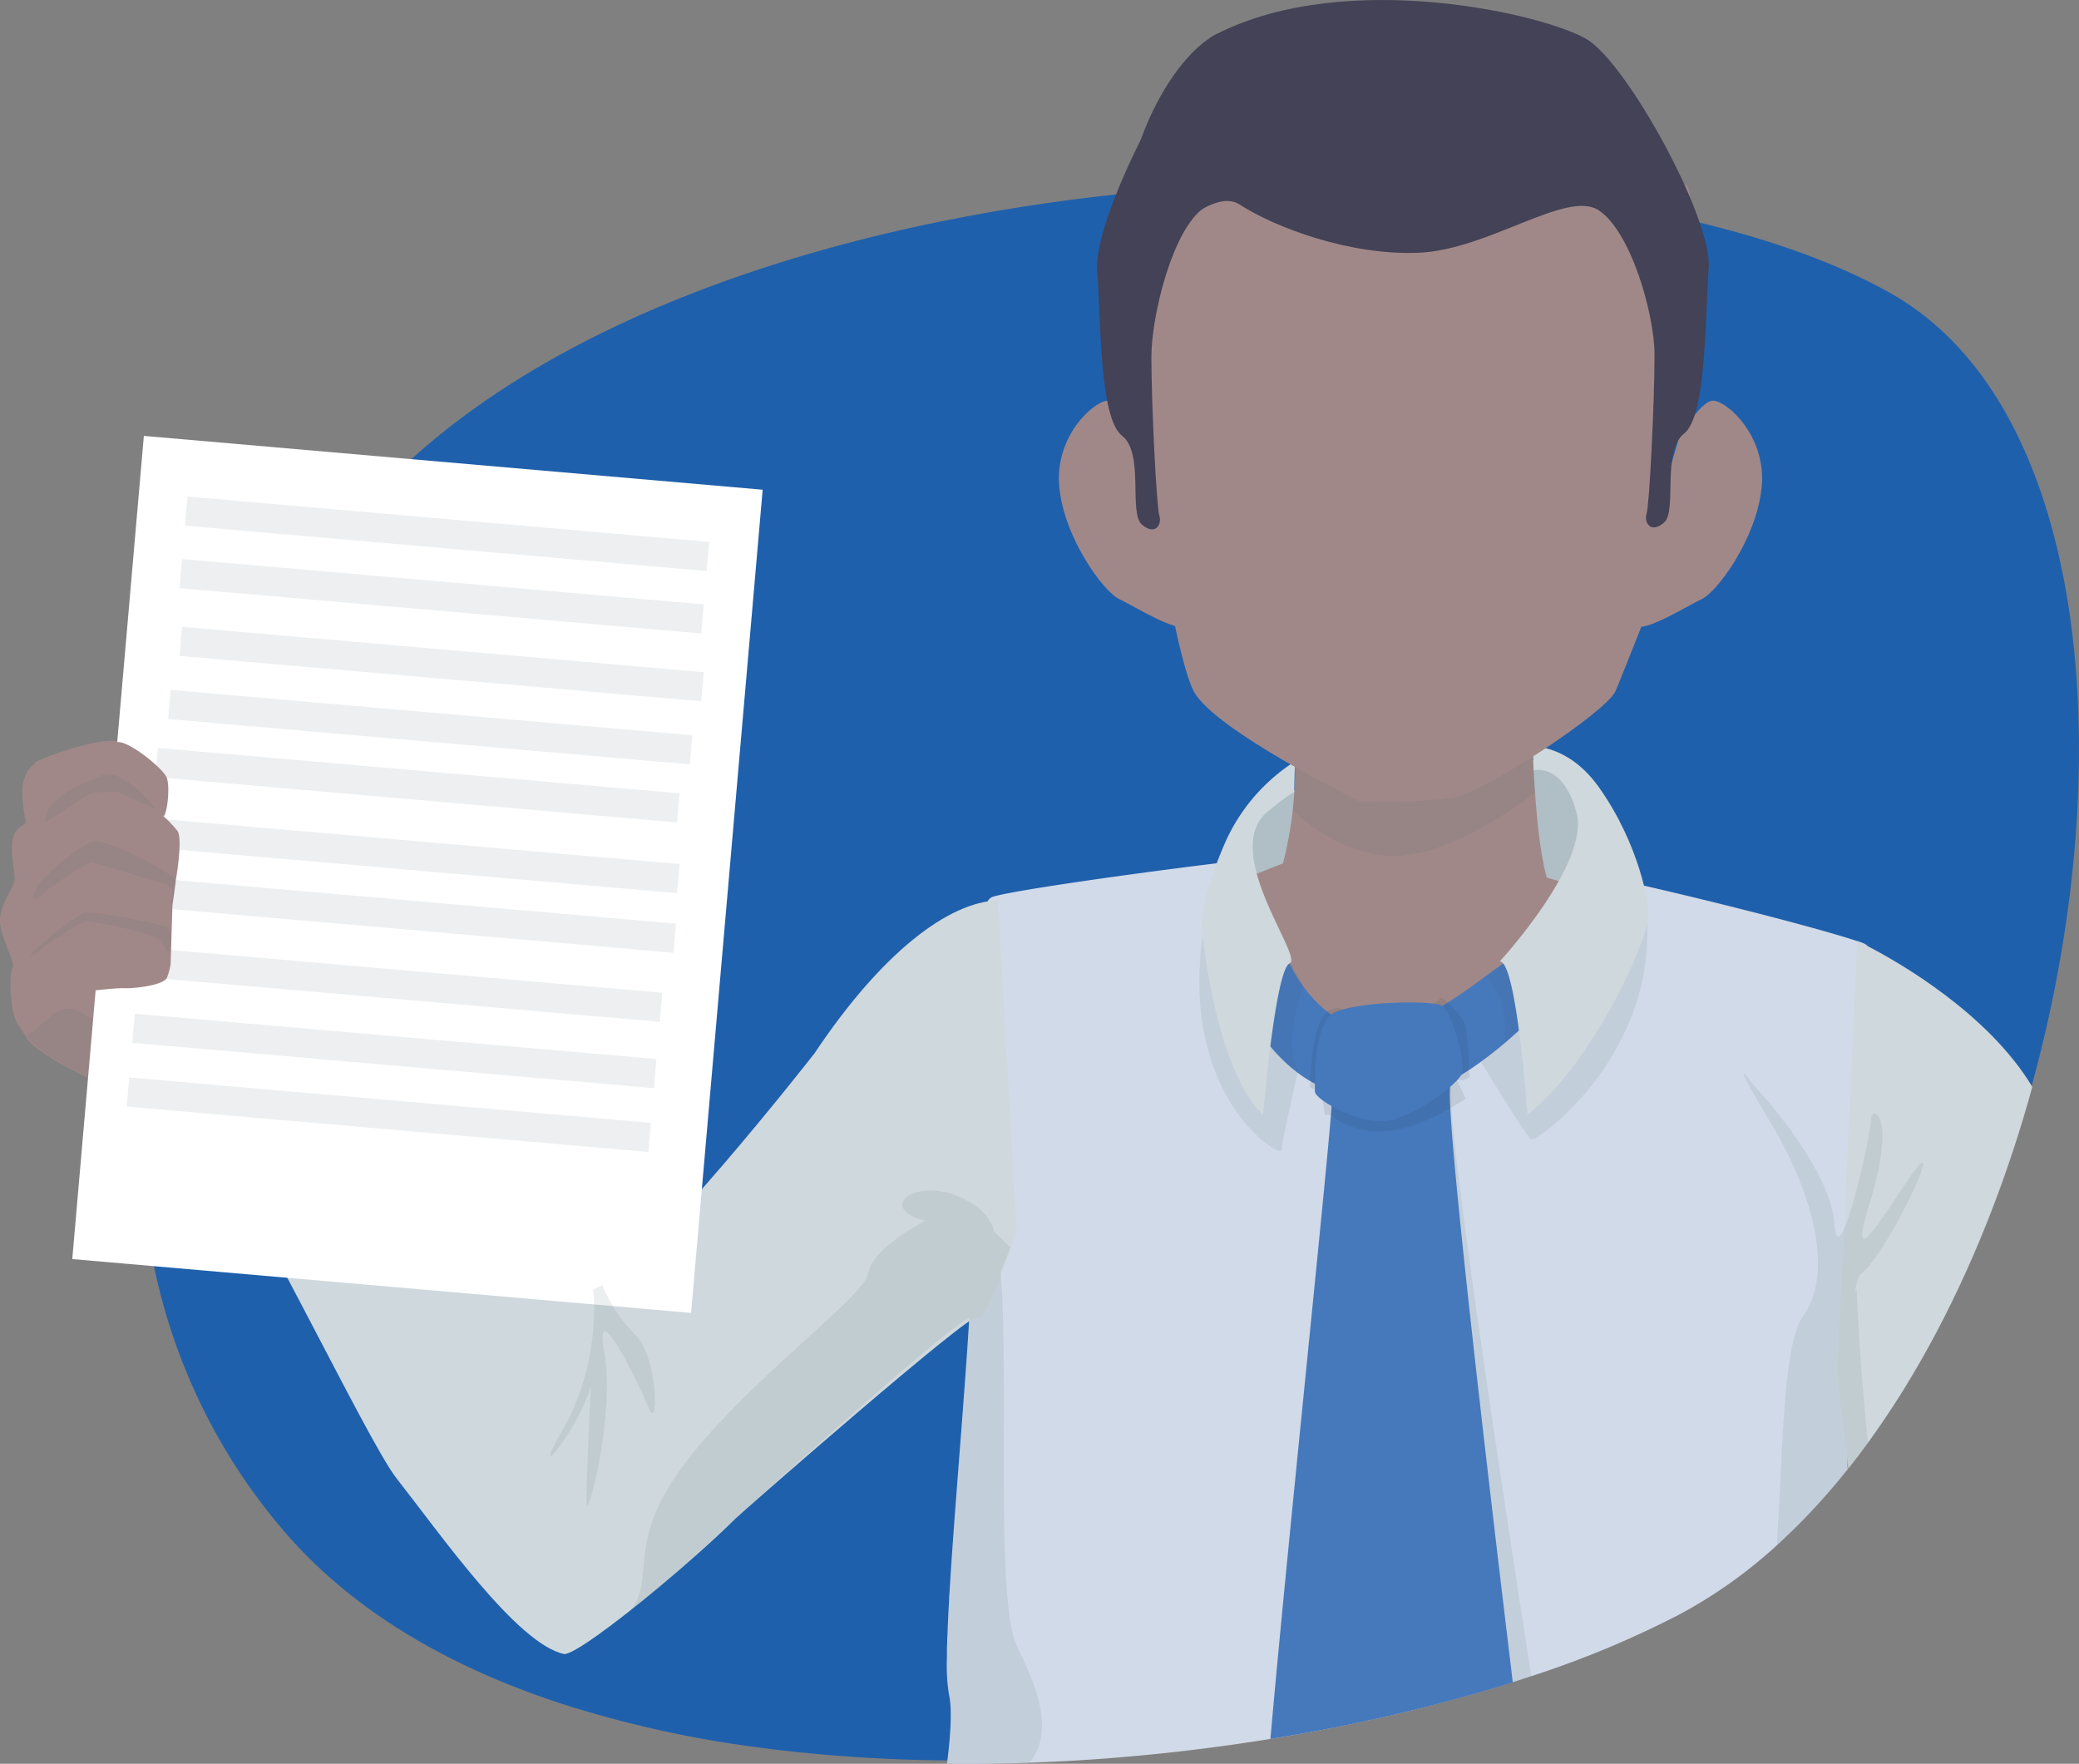 <svg xmlns="http://www.w3.org/2000/svg" viewBox="0 0 611.14 518.42"><rect x="0" y="0" width="611.14" height="518.42" fill="#808080" stroke="none"/><defs><style>.cls-1{fill:#1f60ac;}.cls-2{fill:#a18888;}.cls-3{fill:#d1dae8;}.cls-4{fill:#455b64;}.cls-4,.cls-8{opacity:0.1;}.cls-5{fill:#b0bec5;}.cls-6{fill:#4678bc;}.cls-7{fill:#cfd8dc;}.cls-8{fill:#263238;}.cls-9{fill:#434256;}.cls-10{fill:#fff;}.cls-11{fill:#edeff0;}</style></defs><title>Header - Publicações</title><g id="Layer_2" data-name="Layer 2"><g id="Layer_1-2" data-name="Layer 1"><path class="cls-1" d="M597.42,318.46c-3.35,12.18-7.27,24.18-11.75,35.82-9.69,25.23-22,48.77-36.55,68.77q-2.83,3.92-5.81,7.65l-.15.19q-1.41,1.77-2.83,3.48a188.38,188.38,0,0,1-18,18.89,141.35,141.35,0,0,1-27.81,19.89l-1.11.59a285.6,285.6,0,0,1-43.27,18q-2.68.88-5.44,1.76A501.37,501.37,0,0,1,380.14,509q-3.33.58-6.69,1.12c-15.26,2.47-31,4.38-47,5.64q-11.85.93-23.8,1.35-12.13.45-24.27.33a461.87,461.87,0,0,1-48.22-2.91q-3-.35-6-.75A327.38,327.38,0,0,1,165.8,501c-33-10.66-61.55-27-81.81-50.37a173.26,173.26,0,0,1-38.92-79.47,210.79,210.79,0,0,1-4.15-46.57c0-.92,0-1.84.07-2.76a1.09,1.09,0,0,1,0-.18c0-1.88.13-3.77.24-5.65q.27-5.12.77-10.22.41-4.26,1-8.52c.18-1.4.37-2.79.58-4.19s.44-2.95.69-4.43c.12-.75.24-1.51.38-2.26q.72-4.26,1.59-8.48c.19-.94.39-1.88.59-2.82q.44-2,.9-4.05.57-2.47,1.18-4.95.7-2.85,1.48-5.68h0c.24-.91.49-1.81.75-2.72a3.6,3.6,0,0,1,.12-.44l0-.12c.34-1.2.68-2.4,1-3.59h0c.46-1.55.93-3.08,1.41-4.62.88-2.81,1.8-5.61,2.75-8.38.21-.62.43-1.24.65-1.85q1.76-5,3.68-9.94c1.09-2.8,2.21-5.58,3.38-8.32a.61.61,0,0,1,0-.12c1.18-2.81,2.41-5.59,3.66-8.33s2.59-5.55,3.93-8.27c1.63-3.32,3.32-6.59,5-9.79q2.25-4.19,4.58-8.22c2.13-3.67,4.3-7.26,6.53-10.74q2.65-4.17,5.4-8.15,2.52-3.69,5.12-7.19c.52-.71,1-1.41,1.59-2.11q3.14-4.11,6.6-8A176.1,176.1,0,0,1,122,134c31.71-28.31,75.71-48.62,124.18-61.73,11.87-3.21,24-6,36.31-8.34h0c12.6-2.42,25.35-4.39,38.15-5.93h0c2.35-.28,4.69-.55,7-.8,1.14-.13,2.29-.25,3.43-.36q8.4-.87,16.79-1.48c3.32-.24,6.63-.46,9.94-.64a573,573,0,0,1,64.46-.08,443.17,443.17,0,0,1,74.65,10.17c1,.23,2.07.48,3.09.72h0c21.51,5.2,40.4,12.07,55.48,20.5C614.27,118.91,623.31,224.14,597.42,318.46Z"/><path class="cls-2" d="M493.37,129.36s6.35-11.8,10.37-11.58,15.69,10.49,14.09,25.67-13.2,30.62-17.55,32.62-19.54,11.59-19.76,6.9S487,151,487,151Z"/><path class="cls-3" d="M551.57,327.51c-.88,10.22-2.1,20.88-3.36,30.87-.22,1.83-.46,3.63-.69,5.39-.66,5-1.31,9.81-1.92,14.2v0c-.06.46-.12.91-.19,1.36-1.74,12.48-3.1,21.48-3.1,23.13s.32,12.13.79,27.36c0,.67,0,1.34.07,2q-1.41,1.77-2.83,3.48a188.38,188.38,0,0,1-18,18.89,141.35,141.35,0,0,1-27.81,19.89l-1.11.59a285.6,285.6,0,0,1-43.27,18q-2.68.88-5.44,1.76A501.37,501.37,0,0,1,380.14,510q-3.33.58-6.69,1.12c-15.26,2.47-31,4.38-47,5.64q-11.85.93-23.8,1.35-12.13.45-24.27.33c1.12-8.88,1.53-16.3.59-20.32a53.29,53.29,0,0,1-.61-10.58c0-.41,0-.84,0-1.27,0-1,0-2.13.07-3.27,0-.64,0-1.3.06-2s.07-1.58.1-2.4q0-.7.06-1.44c.1-2.32.23-4.77.37-7.33,0-.62.07-1.24.11-1.88q.17-2.6.33-5.31c.06-.84.11-1.69.17-2.55.41-6.09.88-12.58,1.39-19.25.05-.74.11-1.49.17-2.23.29-3.9.6-7.86.9-11.82.05-.6.1-1.19.14-1.79.12-1.49.23-3,.35-4.46.05-.76.11-1.51.17-2.26q.29-3.75.56-7.46c.09-1.17.18-2.33.26-3.49.26-3.48.5-6.9.73-10.23.08-1.11.15-2.21.22-3.3l.15-2.26c.07-1.09.14-2.16.2-3.22l.06-.92c.55-9.06.91-17.11.94-23.36a70.24,70.24,0,0,0-.47-10.45c-.05-.24-.09-.46-.13-.67C282,336,284.1,275,290.28,265a3,3,0,0,1,1.35-1.33c4-1.52,35.26-6.15,66.05-9.93l6.74-.81,4.08-.49q4.68-.54,9.2-1c7.27-.79,14.14-1.48,20.18-2,7.68-.66,14-1.06,18.18-1.06a74.62,74.62,0,0,1,7.59.5c7.71.84,18.29,2.67,30.06,5q3.18.63,6.47,1.32l5.65,1.2,9,2,5.27,1.19,3.11.71c26.95,6.21,53.27,13.15,62.7,16.31l.07,0,1.72.61a3.74,3.74,0,0,1,1.38.94C553.92,283.13,553.61,304.14,551.57,327.51Z"/><path class="cls-4" d="M450.14,492.72q-2.68.88-5.44,1.76A501.37,501.37,0,0,1,380.14,510c3.28-54,10.45-155.6,11.65-181.77,0-1.07.08-2,.11-2.81a15.92,15.92,0,0,0,0-3.47c-.13,0,.2-.31.9-.72a80.56,80.56,0,0,1,13.7-5.73c4.44-1.4,9.12-2.42,12.85-2.22,3.29.17,5.83,1.29,6.79,3.94a5.44,5.44,0,0,1,.19.61,7.33,7.33,0,0,1,.21,1.47,9.13,9.13,0,0,1,0,1.38,42.3,42.3,0,0,0,.11,4.9C428.19,349.31,441.55,437.51,450.14,492.72Z"/><path class="cls-5" d="M462.74,262.09s-80.94-8.35-92.21.65-5.21-26.64.75-27.28,27.66-12,27.66-12h58.25l13,24.79Z"/><path class="cls-2" d="M377.3,253.71l-11.5,4.52,15.4,37.23s31.4,18.15,36,12.26,37.05-14.16,38.86-19.52,6.69-27.95,6.69-27.95l-12.63-3.58Z"/><path class="cls-6" d="M379.1,283.17s7.21,16.75,22.54,19.46,39-19.95,42.17-20.46,6.3,17.3,6.3,17.3-17.36,17.59-30.88,21.19-32.91,5.57-48.92-17.13S379.1,283.17,379.1,283.17Z"/><path class="cls-6" d="M444.7,494.48A501.37,501.37,0,0,1,380.14,510q-3.33.58-6.69,1.12c4.7-53.57,15.52-156,17.79-183.41.07-.94.14-1.79.2-2.55a27.65,27.65,0,0,0,.17-4.31s0,0,0,0c-.39-.13,3.29-2.15,8.39-4.21h0c7.09-2.86,16.91-5.79,22.31-3.86a5.49,5.49,0,0,1,3.82,4.46,6.57,6.57,0,0,1,.09.66,10.52,10.52,0,0,1,0,1.69,57.57,57.57,0,0,0,.1,6.19C427.71,351.61,438.12,440.07,444.7,494.48Z"/><path class="cls-4" d="M435.33,312.09s13.2,21.87,14.78,22.78,35.35-23.4,34.12-62.67c-1.23-38.92-43.93,16-47.75,14.93,5.33,4.19,6.14,11.31,6,19Z"/><path class="cls-2" d="M374.14,263.55A111.29,111.29,0,0,0,380,238.14a97.68,97.68,0,0,0,0-22.95,9.3,9.3,0,0,1,.9-5.7c3-5.58,12.69-6.81,23.87-6.08,20.27,1.32,45.56,9.07,45.56,9.07s.11,9.5.9,20.45c.84,12,2.5,25.74,5.67,30.62C463,272.89,374.14,263.55,374.14,263.55Z"/><path class="cls-4" d="M381.58,314.8s-4.88,21-4.88,23.37-30.17-15.26-23.05-64c5-34.46,29.44,15.71,29.44,15.71C380.21,299.2,378.12,308.18,381.58,314.8Z"/><path class="cls-2" d="M101.21,291.26c-9.15,8.58-21.29,1.08-32.35-10.61a170.7,170.7,0,0,1-16.1-20.35C45.1,249.13,39.9,239.59,39.9,239.59S38,224.85,36.69,213.45v0c-.09-.79-.18-1.57-.25-2.32-.46-4.25.18-6.78,1.17-8.3a4.71,4.71,0,0,1,4.51-2.15c5,6.56,16.58,14.4,18.18,16.49,2.25,2.92,16,15.68,17.5,16.68s12.52,25,16.64,30.75S101.21,291.26,101.21,291.26Z"/><path class="cls-7" d="M371.29,327.65s3.6-42.68,7.81-44.48-20.71-33.11-6.36-44.7c7.95-6.42,7.7-5.5,7.7-5.5l.22-9.17a54.64,54.64,0,0,0-20.8,24.5c-7.21,16.83-6.61,24.05-6.61,24.05S356.86,313.83,371.29,327.65Z"/><path class="cls-8" d="M391.24,327.65s4.84,5.41,16,4.81,23.6-9.59,23.6-9.59l-5-10.77-37.72,6.53,1.35,9Z"/><path class="cls-7" d="M449,327.65s-3.15-45.08-8.11-45.08c0,0,26.6-28.86,22.54-43.74s-12.58-12.37-12.58-12.37l-.31-7s10.63-.67,19.65,12.18c11.73,16.68,14.56,34.11,14.43,37.12C484.21,277.64,467.47,313.22,449,327.65Z"/><path class="cls-7" d="M543.6,434.16s0,.09,0,.13a.25.25,0,0,1,0-.08Z"/><path class="cls-7" d="M597.42,319.46c-3.35,12.18-7.27,24.18-11.75,35.82-9.69,25.23-22,48.77-36.55,68.77q-2.83,3.92-5.81,7.65c-.07-.62-.15-1.23-.22-1.84-1.75-15-3.12-25.61-3-27.46.09-1.28.45-9,1-20,.29-6.16.63-13.35,1-21,1.68-36.4,3.85-83.86,3.89-84.78h0l.07,0c.27.13,1.37.66,3.1,1.55C558.17,282.84,584.43,297.86,597.42,319.46Z"/><path class="cls-7" d="M298.85,361.76s-.65,2-1.65,5c-2.74,8-8.12,22.81-10.09,20.48-1.5-1.8-68.68,56.92-70.89,59.1-6.16,6.08-14.42,13.43-22.49,20.16-13.09,10.91-25.68,20.17-28,19.65-13.83-3.07-36.2-35.12-49.12-51.56C107.5,423,72.11,347.13,55,325.66,35.42,301.2,51.67,278,66.18,264.24c8.94-8.45,22.26-7.38,30.1,2.31C124.58,301.49,174.4,379,174.4,379c13.15-3,65-69.35,65-69.35,19.83-29.75,39.5-44.52,53.93-45Z"/><path class="cls-8" d="M388.34,321.34l-3.27-1.69s.05-20.06,5.89-22.77,4.71,4.74,4.71,4.74Z"/><path class="cls-8" d="M421.42,295s7.16,18.67,6.94,21.26,3.6.45,3.6.45-.3-11.28-1.22-15.11-7-8.45-7-8.45Z"/><path class="cls-6" d="M386.54,320.89s-.59-18.77,4.77-22.69,30.07-4.32,32.71-2.54,7.31,17.15,5.54,20.29-12.36,11.25-20.7,13.28S386.56,323.23,386.54,320.89Z"/><path class="cls-4" d="M451.23,232.93c-11.26,8.63-26.62,17.52-38.71,18.53-13.92,1.15-25.84-7.22-32.54-13.32a97.68,97.68,0,0,0,0-22.95,9.3,9.3,0,0,1,.9-5.7l23.87-6.08c20.27,1.32,45.56,9.07,45.56,9.07S450.44,222,451.23,232.93Z"/><path class="cls-2" d="M399.46,235.46s18.44.65,27.81-1.05,44.7-25,47.6-31.22c.28-.6,1.42-3.41,2.88-7.06,3.45-8.61,8.71-21.89,8.71-21.89l6.37-64.14s6.95-53.92,2.89-55.63S359,35.18,359,35.18,342,67,339.11,74.4s-5,44.4-5,44.4,10.55,73.25,16.92,84.61S399.46,235.46,399.46,235.46Z"/><path class="cls-9" d="M502.28,78.87c1.1-14.76-23.83-59.77-35.53-67.14S396.15-9.57,357.65,10c-14.9,7.57-32.4,42.1-26,72.11,0,0,22.25-28.78,32.73-22s32.44,15,52.51,14.19C437.58,73.5,460.6,55.6,470,61.84s16.36,30.44,16.36,42.43c0,14-1.5,44.19-2.33,46.74s1.22,6,5.14,2.58-.77-21,5.85-26.12S501.18,93.63,502.28,78.87Z"/><path class="cls-2" d="M335.88,129.36s-6.35-11.8-10.37-11.58-15.69,10.49-14.09,25.67,13.2,30.62,17.55,32.62,19.54,11.59,19.76,6.9-6.48-32-6.48-32Z"/><path class="cls-2" d="M90.48,319.1c-7.8,9-16.26,16.77-19.45,16.82,0,0-11-3.81-16.73-7.52s-21.49-7.5-34.55-14.72c-9.06-5-11.06-7.21-12.36-9.27a27.81,27.81,0,0,0-1.86-2.86C2.75,298,2.68,286,3.68,284.55S.28,275.81,0,271s4.1-10.19,4.25-12.29c0-.68.13-.47.2-.24-.08-.54-.31-2.14-.78-6.12C2.4,241.68,8,243.67,7.49,241.09c-1.88-9.89-1-13.51,3.06-17.07,1.28-1.12,20.22-8,24.59-5.88s44.12,45.09,44.12,45.09,16.92,26.4,25.35,29.33C109.34,294.21,100.46,307.63,90.48,319.1Z"/><path class="cls-4" d="M91,319.1c-7.81,9-16.27,16.77-19.45,16.82,0,0-11-3.81-16.74-7.52s-21.48-7.5-34.54-14.72c-9.06-5-11.06-7.21-12.37-9.27,1.5-1.11,3.13-2.39,4.84-3.87,7.2-6.26,8-4.46,15-.82s14.86-5.92,14.86-5.92c13.36,3,7.51,15.77,17.4,23.06s26.53-4.51,28.52-.76S88.45,316.1,91,319.1Z"/><rect class="cls-10" x="31.43" y="135.57" width="182.59" height="242.87" transform="translate(22.72 -9.66) rotate(4.97)"/><rect class="cls-11" x="45.76" y="226.5" width="153.93" height="8.58" transform="translate(20.45 -9.76) rotate(4.97)"/><rect class="cls-11" x="45.76" y="247.28" width="153.93" height="8.58" transform="translate(22.24 -9.68) rotate(4.97)"/><rect class="cls-11" x="44.71" y="264.81" width="153.93" height="8.58" transform="translate(23.76 -9.53) rotate(4.97)"/><rect class="cls-11" x="40.67" y="285.12" width="153.93" height="8.58" transform="translate(25.5 -9.1) rotate(4.97)"/><path class="cls-2" d="M50.16,283.38l.53-17.28,1-7.39s2.14-12.27.45-14.5A35.78,35.78,0,0,0,48,239.83c.85.46,2.15-7.64,1.06-11.14-.77-2.47-10.15-10.16-13.94-10.55s-9.94,2.64-9.94,2.64L22,278.72,20.23,292s13.15-1.68,16.28-1.54,11.77-.9,12.6-3.16A19.38,19.38,0,0,0,50.16,283.38Z"/><path class="cls-4" d="M9,281.31s13.68-10.57,16.69-10.46,20.89,3.7,21.77,5.87,2.46,4.36,2.77,2,0-5.55-1.15-6.23-22-5-24.26-4.23S8.07,279.88,9,281.31Z"/><path class="cls-4" d="M10.12,264.53s15.11-11.84,17.53-11c1.93.67,15.44,4.67,20.89,6.29a3,3,0,0,1,2.11,3l-.43,6.23L51.66,260a2.38,2.38,0,0,0-.91-2.26C46.41,254.45,30,246,27,247.29,23.53,248.86,7.9,259.86,10.12,264.53Z"/><path class="cls-4" d="M13.33,241.73l13.48-8.8,7.78-.17L46.12,238s-10.24-12.94-16.4-10S13.17,234.1,13.33,241.73Z"/><path class="cls-9" d="M322.53,79.45c-1.11-14.76,22.39-61.5,34.08-68.87s6.86,44.16-2.53,50.4-15.62,31.88-15.62,43.87c0,14,1.51,44.19,2.34,46.74s-1.22,6-5.15,2.57.78-21-5.84-26.11S323.63,94.21,322.53,79.45Z"/><path class="cls-4" d="M302.69,518.06q-12.13.45-24.27.33c1.12-8.88,1.53-16.3.59-20.32a53.29,53.29,0,0,1-.61-10.58c0-.41,0-.84,0-1.27,0-1,0-2.13.07-3.27,0-.64,0-1.3.06-2s.07-1.58.1-2.4q0-.7.06-1.44c.1-2.32.23-4.77.37-7.33,0-.62.07-1.25.11-1.88q.17-2.6.33-5.31c.06-.84.11-1.69.17-2.55.41-6.09.88-12.58,1.39-19.25.05-.74.11-1.49.17-2.23.29-3.9.6-7.86.9-11.82.05-.6.1-1.19.14-1.79.12-1.49.23-3,.35-4.46.05-.76.11-1.51.17-2.26q.29-3.75.56-7.46c.09-1.17.18-2.33.26-3.49.26-3.48.5-6.9.73-10.23.08-1.11.15-2.21.22-3.3l.15-2.26c.07-1.09.14-2.16.2-3.22l.06-.92c-6.46,3-45,37.56-62.14,53-.18.17-.37.34-.55.49l-7.57,6.86-.09.08C210,452,202.43,459,195.25,465.2l-.37.31c-3.23,2.78-6.37,5.37-9.11,7.44l-.28.21c5.81-7.62,1.38-15.36,7.74-29.74,12.18-27.49,60.57-60.87,61.92-69,1-5.86,9.72-11.77,16.87-15.58-15.55-3.94-1.4-14.38,13.43-5.29a14.89,14.89,0,0,1,6.18,6.65,15.57,15.57,0,0,1,.67,1.94c1.7,1.51,3.31,3.1,4.71,4.57-.8,2.1-1.8,4.67-2.88,7.27l.09,1c2.42,31.29-1.67,94.62,4.62,108.6C302.28,491.27,311.27,507.3,302.69,518.06Z"/><path class="cls-4" d="M545.77,379s.94,23.49,3.35,45q-2.83,3.92-5.81,7.65l-.15.19q-1.41,1.77-2.83,3.48a188.38,188.38,0,0,1-18,18.89c1.88-29.49,1.75-59.17,7.85-67.61,7.82-10.82,4.81-32.42-9.62-56.49s-4.8-10.84-4.8-10.84S538,342.76,539.2,359.6c.36,5,1.46,4.71,2.83,1.71,3.25-7.08,8-29.24,8-32.27,0-1.34.76-2,1.55-1.53,1.74,1.1,3.65,8-2.15,26.68-.5,1.62-.9,3-1.21,4.19-.82,3.12-1,4.79-.69,5.39,1.47,3,14.41-20,17.23-21.91,3.6-2.4-11.13,27.65-17.59,32.46-.61.46-1.13,1.73-1.56,3.65v0c-.1.45-.2.93-.29,1.45l.1-.09Z"/><path class="cls-4" d="M174.4,379s2.67,21.12-9.07,41.41,8.9-5.42,8.9-16.69-2,33.37-1.83,38.33,8.48-26,5.24-44.54,10.36,9.82,13.19,16.58,2.56-15.33-4-21.64a45.53,45.53,0,0,1-9.72-14.63Z"/><rect class="cls-11" x="54.46" y="152.6" width="153.93" height="8.58" transform="translate(14.08 -10.79) rotate(4.97)"/><rect class="cls-11" x="52.87" y="170.96" width="153.93" height="8.58" transform="translate(15.66 -10.58) rotate(4.97)"/><rect class="cls-11" x="52.87" y="190.89" width="153.93" height="8.58" transform="translate(17.39 -10.51) rotate(4.97)"/><rect class="cls-11" x="49.52" y="209.44" width="153.93" height="8.58" transform="translate(18.98 -10.15) rotate(4.97)"/><rect class="cls-11" x="38.97" y="304.61" width="153.93" height="8.58" transform="translate(27.18 -8.88) rotate(4.97)"/><rect class="cls-11" x="37.34" y="323.36" width="153.93" height="8.58" transform="translate(28.8 -8.67) rotate(4.97)"/></g></g></svg>